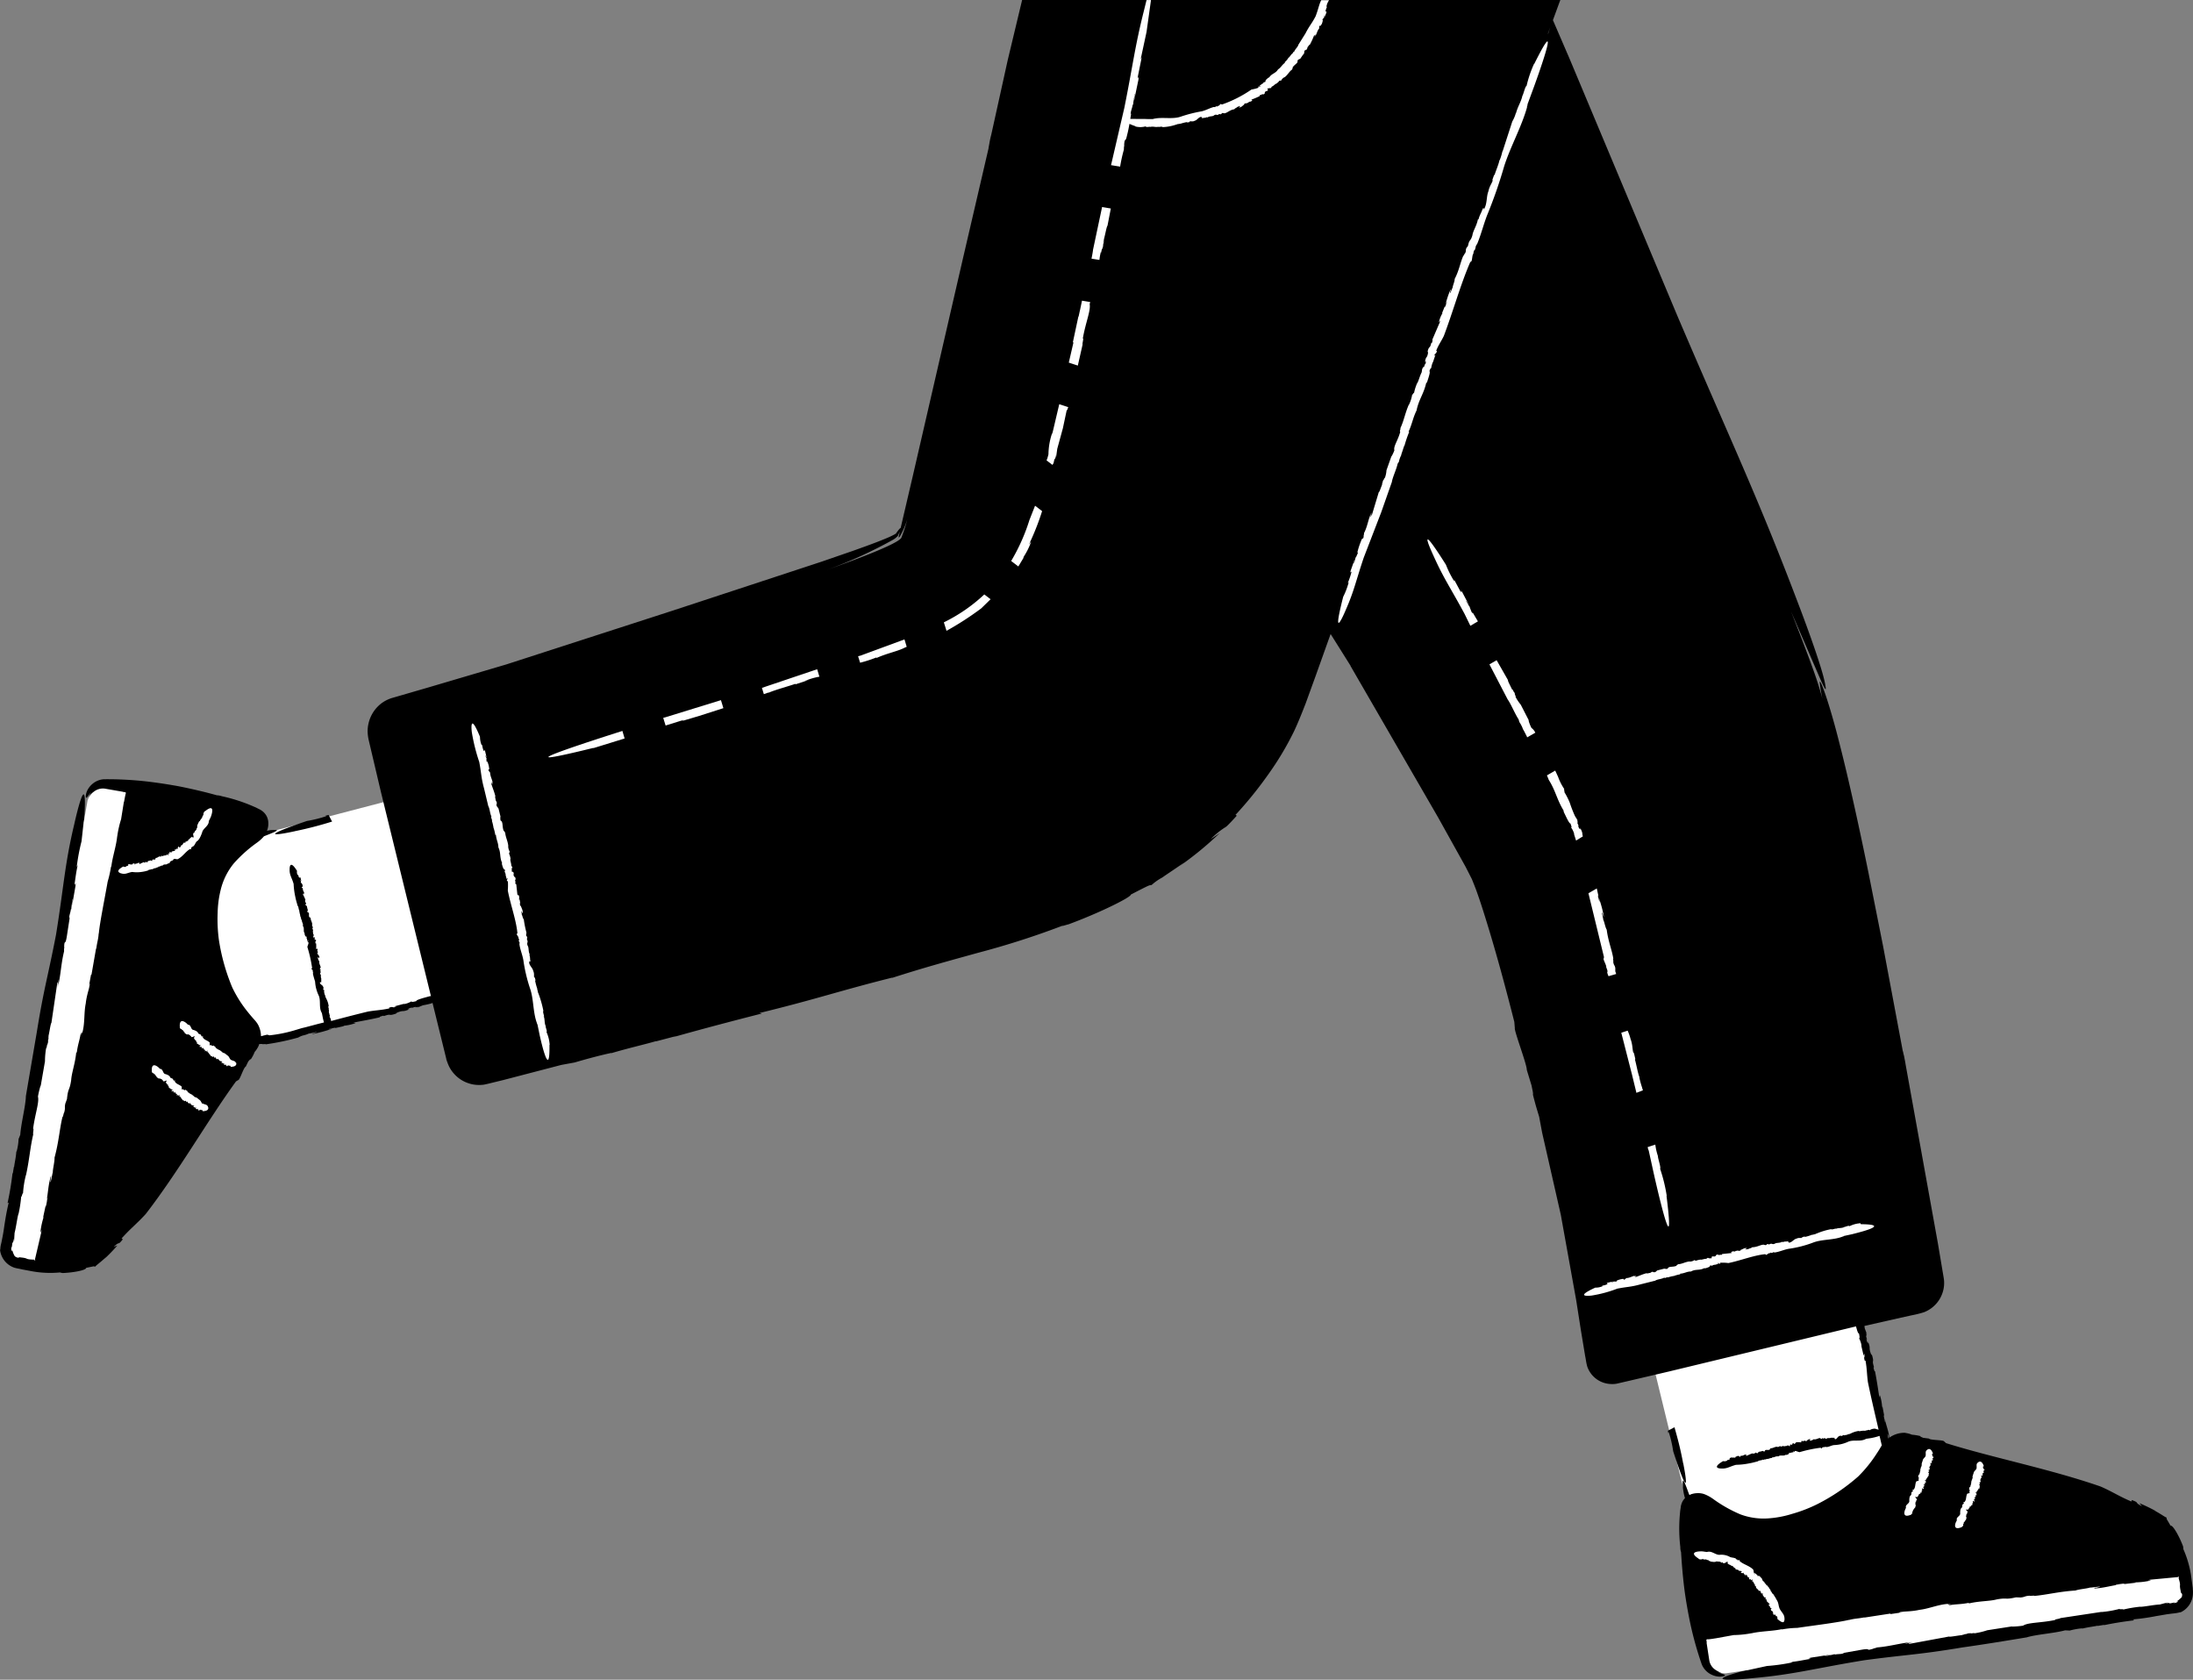 <svg xmlns="http://www.w3.org/2000/svg" width="296.429" height="227.029" viewBox="0 0 296.429 227.029">
  <rect x="0" y="0" width="296.429" height="227.029" fill="#808080" stroke="none"/>
  <g id="_89" data-name="89" transform="translate(-55.44 -207.789)">
    <path id="Path_13681" data-name="Path 13681" d="M282.77,408.1,279,392.63l27.7-6.45,4,18.7s1.12,5.74-.76,8.33c-4.8,6.62-22.7,12.68-27.16-5.1Z" fill="#fff"/>
    <path id="Path_13682" data-name="Path 13682" d="M305.25,401.84l.01-.01Z"/>
    <path id="Path_13683" data-name="Path 13683" d="M92.74,320l15.4-4.02,7.04,26.7L96.16,347.4s-6.8,2.34-9.43.5c-6.7-4.68-11.7-23.12,6.02-27.9Z" fill="#fff"/>
    <path id="Path_13684" data-name="Path 13684" d="M96.27,327.82l-.02.06C96.27,327.88,96.28,327.86,96.27,327.82Zm3.1,14.55.01.01ZM95.6,330.3c-.01-.01-.01-.01-.01-.02v.02ZM58.92,356.1a.451.451,0,0,1,.01-.13Zm1.72-7h.01V349Zm25.06,2.54v-.04C85.69,351.61,85.69,351.62,85.7,351.64Zm.03-1.5h.01Z"/>
    <path id="Path_13685" data-name="Path 13685" d="M351.85,422.54l-.06-.46-.13-.96a13.951,13.951,0,0,0-1.17-4.12c.18.38.01-.2.05-.18-.55-1.46-1.42-2.95-1.7-2.82l-.5-.85c-.07-.13-.02-.15-.05-.26-.1.03-.98-.63-1.77-1l.38.16a25.026,25.026,0,0,0-2.28-1.1l.35.42c-1.17-.6-.2-.4-1.37-.84l-.06.2c-1.66-.7-2.56-1.33-4.17-2.03-6.86-2.38-14.48-3.86-20.88-5.86l-.25-.22c-.07-.24-1.87-.15-2.07-.4l-.78-.1c-.2-.1-.64-.24-.25-.2a6.69,6.69,0,0,0-1.26-.22,4.137,4.137,0,0,0-.47-.16c-.17-.04-.34-.07-.5-.1a3.53,3.53,0,0,0-2.09.66c-.1-.94-.44-1.67-.62-2.6.04.3.12.66.02.42l-.18-.9.1.17-.25-1.33-.04.2a6.128,6.128,0,0,0-.28-1.62c-.13-.32.03.63-.14-.04-.13-.88-.33-2.2-.55-3.3-.06.12-.12-.18-.2-.48l.07-.05c-.35-1.15.07-.46-.26-1.6l-.15-.18c-.37-1.02.03-.6-.42-1.72.1.46-.1.25-.2-.32l.1.13a4.762,4.762,0,0,1-.16-.62c.08.18.12.08.01-.38l.15.3-.32-.85c-.01-.1-.03-.2-.04-.3V387l4.94-1.12,1.5-.33a13.8,13.8,0,0,0,1.6-.4,4.261,4.261,0,0,0,2.53-2.68,4.137,4.137,0,0,0,.15-1.92l-.78-4.64-4.38-24.26c-.03-.25-.13-.7-.2-1.1-.05-.2-.1-.37-.12-.5a.629.629,0,0,0-.06-.2l-2.66-14.17-1.97-9.9c-1.14-5.6-2.64-12.54-4-17.8-1.33-5.27-2.64-8.85-2.6-7.9a20.762,20.762,0,0,0,.37,2.15q-.286-1.04-.61-2.07c-.62-1.94-1.9-5.33-3.63-9.72l3.73,8.62c1.05,2.46,1.1,2.23.8.82-.64-2.9-3.46-10.24-3.46-10.24-5.56-14.7-9.1-21.98-16.43-39.14l-14.6-34.82-2.23-5.17.88-2.4c.04-.1.08-.2.12-.32H193.6l-1.94,8.1-2.23,10.1a11,11,0,0,0-.25,1.15c-.04.2-.07.4-.1.53l-.03.22-3.45,14.84-6.72,29.15-1.7,7.28c-.06-.03-.32.28-.7.83.06-.13-.05,0-.2.07q-.281.149-.57.28c-.44.2-.95.4-1.5.62-1.1.43-2.33.87-3.48,1.28l-4.26,1.47-20.14,6.62-22.45,7.26-10.57,3.12-4.82,1.4a4.557,4.557,0,0,0-.67.25,4.441,4.441,0,0,0-1.19.8,4.73,4.73,0,0,0-1.38,2.42,4.5,4.5,0,0,0-.1,1.42,6.933,6.933,0,0,0,.1.7l1.66,7.05,6.78,27.67c-.05,0-.1.01-.1,0-.92.25-1.9.5-1.88.68-.68.17-.56.08-.67.04a3.164,3.164,0,0,1-1.08.38l.24-.1-1.5.4.33.06c-.8.16-.25-.12-1,.1l.04.1c-1.12.25-1.8.24-2.9.43q-2.46.6-4.98,1.28a.99.99,0,0,0-.22-.59c.16-.08-.05-.3-.01-.4l.02.01c-.18-.2.01-.5-.15-.68.02.01.06,0,.08.05-.05-.15-.14-.36-.04-.4a3.075,3.075,0,0,0-.38-1.12h.03c-.14-.12-.05-.18-.14-.32l.02-.02c-.14-.13-.1-.44-.18-.55h.06l-.08-.3.01.12c-.2,0,.06-.25-.1-.44-.02-.2-.46-.33-.42-.56-.1-.08.16.06.06-.08.1-.02.07.06.14,0-.08-.14.04-.26-.06-.43l.07-.02c-.18-.2,0-.47-.16-.6-.1-.23.18-.2-.02-.44l.08-.12c-.01-.1-.14-.05-.12-.18.06-.01.02-.16.1-.1.04-.3-.26-.53-.17-.92-.14-.05-.1-.25-.2-.3.05-.02-.07-.37.1-.2.01.02.02.05,0,.05l.08.01c.1-.23-.15-.36-.18-.57-.01.07.01.14-.05.1l-.03-.2.07.03-.02-.3-.07.05c.01-.15.13-.22-.01-.36-.07-.06-.07.15-.13.01a4.444,4.444,0,0,0,0-.73c-.08.04-.1-.02-.12-.1l.07-.02c-.15-.23.14-.13.01-.36l.06.01-.17-.03c-.2-.2.13-.15-.12-.36.03.1-.15.08-.15-.05l.08.02c-.03-.06-.06-.08-.06-.13.05.03.1,0,.07-.1l.1.05-.17-.16c.04-.16-.1-.37-.01-.45,0,0-.02-.32-.14-.37.08.05.07-.13.16-.1a.422.422,0,0,1-.15-.4l.01.02c.01-.37-.24-.58-.2-.9-.08.03-.07-.14-.17-.08-.18-.3.1-.64-.27-.7-.05-.14.04-.2.04-.27l.03.03a2.53,2.53,0,0,1-.14-.56c-.05-.1-.2-.08-.2-.27.07.05.05-.03.03-.1.02.04.04.05.07-.05a.218.218,0,0,1-.05-.04l.01-.01c-.05-.1-.06-.1-.06-.03q-.015,0-.03.03c.05-.14-.08-.33.03-.37-.1-.34-.26-.57-.36-.84.05-.04.1.01.15.1l-.06-.2c.08-.01.07.1.1.17.08-.27-.23-.47-.18-.8l-.07-.05.01-.02c-.03.01-.1-.05-.1-.1.06-.05.16-.03.12-.17.04-.13-.1-.3-.17-.45.01.08-.04.06-.07.04-.02-.07.04-.13,0-.17l.1-.03c-.08.05-.13-.16-.18-.18.06-.05.08.1.14.1-.07-.28-.03-.14-.1-.42-.1-.14-.08.05-.18-.01a.812.812,0,0,1-.12-.4l-.07.07a.8.8,0,0,1-.1-.58c-1.06-1.73-1-.2-1-.2-.03.77.3,1.1.54,1.96a10.1,10.1,0,0,0,.24,1.8c.07.38.2.78.3,1.15.16.15.1.5.25.67l-.05.1a.231.231,0,0,1,.07.22h-.02c.08.1.07.22.1.27H96l.04.13-.03-.02a1.26,1.26,0,0,1,.15.54l.08-.03c-.02.38.2.48.14.83h-.02c.3.37-.01.7.3,1.07-.04-.05-.04.03-.06.03.07.2.12.4.3.37.03.14-.03.13-.1.16.07-.02.13.1.16.2l-.04-.05.1.32.12-.1c0,.18-.16.08-.1.24l.1-.03c.03.24-.12.42-.15.66a18.011,18.011,0,0,1,.64,2.84l-.08.06c-.12.04.24.2.13.26l.08.1c-.02.03-.03.1-.07.05.02.1.04.1.1.15l-.06.12a10.692,10.692,0,0,0,.3,1.07,5.055,5.055,0,0,0,.47,1.86c.34.68.02,1.63.4,2.32-.01.03.04.08.05.08l.13.68s.06.28.15.6l-.8.2-1.7.45-.42.1c-.13.03-.34.1-.45.13l-.8.24a18.61,18.61,0,0,1-3.2.62l-.2-.06c-.06-.08-.58.1-.94.18a3.411,3.411,0,0,0-.4-1.56,3.587,3.587,0,0,0-.42-.58l-.32-.36q-.312-.359-.61-.73a16.585,16.585,0,0,1-2.14-3.37,27.352,27.352,0,0,1-1.8-6.4,20.883,20.883,0,0,1-.17-3.68,13.96,13.96,0,0,1,.42-3.14,8.959,8.959,0,0,1,1.76-3.53,18.4,18.4,0,0,1,3.18-2.84,5.456,5.456,0,0,0,.9-.83.035.035,0,0,0,.02-.01c1.13-.44,1.92-.76,1.68-.84a4.928,4.928,0,0,0-1.3.1.313.313,0,0,1,.05-.1,2.625,2.625,0,0,0,.14-.93,2.032,2.032,0,0,0-.83-1.64,2.14,2.14,0,0,0-.41-.25l-.3-.15c-.18-.1-.36-.16-.53-.24a22.817,22.817,0,0,0-4.23-1.36,2.08,2.08,0,0,0-.65-.12c-1.67-.47-3.36-.86-5.06-1.2,0,0-1.55-.3-3.6-.57a47.339,47.339,0,0,0-6.6-.4,2.62,2.62,0,0,0-1.61.67,2.7,2.7,0,0,0-.72,1c-.23.64-.13.93.01.8.1-.07.26-.4.6-.72a2.4,2.4,0,0,0-.36.78l-.66,3.67c.72-9.27-1.28-.13-1.28-.13-1.3,5.44-1.4,8.34-2.46,14.9-1.1,5.73-1.64,7.2-2.6,13.18l-1.48,8.66c-.03,1.36-.65,3.65-.76,5.24l-.23.58a7.274,7.274,0,0,1-.27,1.7l-.03-.04c-.05.82-.27,1.7-.3,2.12l-.03-.04-.16.98-.02-.18a40.239,40.239,0,0,1-.68,4.12l.16-.08c-.32,1.34-.46,2.28-.6,3.18-.06.45-.13.9-.22,1.37l-.15.76c-.03.14-.06.28-.1.43a3.32,3.32,0,0,0-.07.65l-.04-.05a2.883,2.883,0,0,0,1.95,2.47,5.9,5.9,0,0,0,.64.14l.46.1.96.18a13.968,13.968,0,0,0,4.28.2c-.42.05.18.07.15.1,1.56-.06,3.25-.4,3.2-.7l.97-.2c.15-.02.15.03.26.04.01-.1.9-.73,1.52-1.35l-.28.3a23.113,23.113,0,0,0,1.76-1.82l-.5.2c.94-.92.44-.05,1.23-1.03l-.16-.12c1.2-1.35,2.08-2,3.26-3.3,4.44-5.75,8.27-12.5,12.2-17.92l.28-.17c.25.01.74-1.73,1.04-1.83l.34-.7c.15-.16.43-.53.27-.18a5.229,5.229,0,0,0,.6-1.12,2.166,2.166,0,0,0,.3-.4,2.551,2.551,0,0,0,.25-.46c.02-.06.02-.12.04-.17a1.9,1.9,0,0,1,.4-.03c-.03.07.77-.04.42.06a33.2,33.2,0,0,0,4.47-.93,2.662,2.662,0,0,1,.34-.17l.17-.07.22-.06a3.045,3.045,0,0,0,.7-.24c.06.04,1.72-.42.8-.07-.08.03-.23.06-.22.04l-.1.1a18.847,18.847,0,0,0,2.7-.73c-.3.05-.67.15-.43.04l.9-.2-.17.1,1.34-.3-.2-.03a5.937,5.937,0,0,0,1.63-.34c.32-.14-.64.05.04-.14.88-.17,2.2-.4,3.32-.67-.12-.06.18-.13.48-.22l.05.06c1.15-.4.47.05,1.62-.32l.18-.15c1.02-.4.6.01,1.73-.48-.46.13-.26-.1.32-.22l-.13.1a6.084,6.084,0,0,1,.62-.2c-.18.08-.07.13.4,0l-.3.16.85-.35a10.767,10.767,0,0,0,1.17-.26.281.281,0,0,0,.12-.08l1.87,7.6a5.83,5.83,0,0,0,.34.94,4.24,4.24,0,0,0,.63.97,4.447,4.447,0,0,0,2.03,1.37,4.341,4.341,0,0,0,1.31.23,5.538,5.538,0,0,0,.7-.03c.24-.04.48-.1.62-.13l2.05-.5,7.87-2.05,1.8-.33c1.56-.46,3.4-.96,5-1.3l-.1.06c2.33-.7,5-1.3,6.14-1.66l-.1.06,2.85-.75-.48.17c4.07-1.15,8.28-2.25,12-3.2l-.34-.06c7.97-1.95,10.8-3,18-4.8l-.1.06c4.46-1.44,8.04-2.4,11.64-3.4a111.36,111.36,0,0,0,11.78-3.8c-1.13.45.52-.1.43-.04,4.22-1.55,8.54-3.7,8.45-4.03,2.9-1.5,2.38-1.2,2.82-1.3a7.03,7.03,0,0,1,1.42-1c.85-.6,1.98-1.32,3.02-2.08-.3.25-.62.5-.94.72a45.205,45.205,0,0,0,5.7-4.65c-.4.27-.8.56-1.2.8a10.831,10.831,0,0,1,1.87-1.54c.2-.1.38-.23,1.64-1.62l-.18-.1a52.356,52.356,0,0,0,4.38-5.4,40.609,40.609,0,0,0,3.52-5.87c.58-1.23,1.08-2.5,1.58-3.78l1.38-3.8,2-5.6,2.7,4.3-.01.02,11.83,20.45,3.73,6.7.84,1.65c.23.57.46,1.13.67,1.72.42,1.17.8,2.36,1.17,3.55,1.48,4.75,2.74,9.47,3.9,14.02l.07.84c-.1.4,1.64,4.93,1.62,5.67l.64,2.1c.12.6.4,1.87.08.83.5,1.96.53,2,.95,3.4l.4,2.14,2.52,11.08,2.08,11.54.64,4.1.58,3.5c.1.42.1.74.28,1.4a3.5,3.5,0,0,0,2.66,2.3,4,4,0,0,0,.92.06,2.75,2.75,0,0,0,.47-.06l.34-.08,1.3-.3,5.34-1.25,25.3-6.1c.03.13.07.26.1.37.1.36.2.6.3.6.14.67.06.56.02.66a3.055,3.055,0,0,1,.34,1.08l-.08-.24.35,1.5.08-.32c.13.8-.13.24.07,1l.1-.03c.2,1.1.18,1.8.32,2.88.43,2.12.95,4.3,1.45,6.46l-.4-.1.01-.03a1.3,1.3,0,0,0-.85.22c-.07-.16-.3.04-.4,0l.01-.02c-.2.17-.5-.02-.68.14.01-.02,0-.06.05-.08-.15.05-.36.13-.4.04a3.34,3.34,0,0,0-1.13.36l.01-.03c-.12.13-.18.05-.32.13l-.02-.02c-.13.13-.44.1-.55.17l-.02-.06-.3.07.12-.01c0,.2-.25-.07-.45.1-.2.02-.34.46-.57.4-.08.1.06-.15-.08-.06-.02-.1.06-.07.01-.14-.14.07-.26-.05-.43.05l-.02-.07c-.2.18-.47-.01-.6.15-.23.1-.2-.2-.44.01l-.12-.08c-.1.01-.06.14-.2.1,0-.06-.16-.02-.1-.1-.3-.04-.53.25-.93.15-.06.14-.25.1-.3.2-.02-.05-.37.06-.18-.1.02-.01.05-.02.05,0l.01-.08c-.23-.1-.36.15-.57.17.07.01.14-.01.1.05l-.2.03.03-.07-.3.02.05.07c-.15-.01-.22-.13-.36.01-.06.07.15.08.01.13a3.518,3.518,0,0,0-.73-.01c.04.08-.03.1-.1.12l.02.05c-.23.15-.12-.14-.36-.01l.01-.06-.04.17c-.2.2-.15-.13-.36.12.1-.03.08.15-.05.14l.02-.08c-.06.03-.08.06-.13.06.03-.05,0-.1-.1-.08l.05-.1-.16.17c-.16-.05-.37.1-.45,0,0,0-.32.01-.37.13.05-.08-.13-.07-.1-.16-.07.1-.3.2-.4.14l.02-.01c-.37-.02-.58.23-.92.2.03.08-.14.07-.08.17-.3.17-.64-.1-.7.25-.15.05-.2-.04-.27-.05l.03-.02a3.117,3.117,0,0,1-.56.13c-.1.05-.08.2-.28.2.05-.07-.03-.05-.1-.03.04-.02.05-.04-.05-.07a.218.218,0,0,1-.04.05l-.01-.01c-.1.04-.1.06-.03.06,0,.01.01.02.03.04-.14-.06-.33.07-.37-.03-.34.1-.57.25-.85.35-.04-.05.02-.1.1-.15l-.2.06c-.01-.08.1-.07.17-.1-.27-.08-.48.23-.8.16l-.05.07h-.02c.01.03-.05.1-.1.1-.05-.06-.03-.16-.17-.13-.12-.04-.3.1-.45.16.08,0,.06.04.03.07-.07.02-.12-.04-.17,0l-.02-.1c.04.08-.17.13-.2.17-.05-.06.1-.08.1-.14-.28.06-.14.03-.42.1-.14.1.04.08-.01.18-.13.04-.25.13-.4.1l.06.07a.832.832,0,0,1-.58.08c-1.74,1.03-.22,1-.22,1,.77.04,1.1-.27,1.97-.5a10.019,10.019,0,0,0,1.8-.2c.38-.06.78-.18,1.15-.27.15-.16.5-.1.68-.24l.1.05a.257.257,0,0,1,.23-.07v.02c.1-.07.23-.07.27-.1v.02l.13-.03-.02.03a1.4,1.4,0,0,1,.55-.14l-.03-.08c.38.02.48-.18.83-.13v.02c.37-.3.7.03,1.08-.27-.05.04.03.04.03.06.2-.06.4-.12.37-.3.14-.03.13.03.16.1-.02-.07.1-.13.22-.15l-.05.04.32-.1-.1-.13c.18.01.08.16.23.1l-.02-.1c.24-.02.4.12.66.16a17.9,17.9,0,0,1,2.85-.6l.06.08c.04.12.2-.23.26-.12l.1-.08c.03.02.1.03.05.07.1-.01.1-.03.16-.1l.12.06c.4-.01.68-.23,1.08-.27a4.905,4.905,0,0,0,1.87-.44c.7-.33,1.63.01,2.33-.35.03.01.08-.04.08-.05l.68-.1a8.288,8.288,0,0,0,1.17-.3l.3,1.28-.18.3c-.15.27-.33.54-.5.8a18.083,18.083,0,0,1-2.5,3.1,26.287,26.287,0,0,1-5.5,3.73,19.663,19.663,0,0,1-3.44,1.33,13.852,13.852,0,0,1-3.11.6,8.949,8.949,0,0,1-3.9-.54,18.664,18.664,0,0,1-3.7-2.1,5.186,5.186,0,0,0-1.2-.64,2.476,2.476,0,0,0-.84-.12,2.8,2.8,0,0,0-.93.16c-.07.03-.14.07-.2.1-.03-.08-.07-.17-.1-.24-.4-1.12-.7-1.9-.8-1.67a7.17,7.17,0,0,0,.3,2.33,1.83,1.83,0,0,0-.48.8,1.786,1.786,0,0,0-.1.47l-.05.33c-.03.2-.04.4-.06.58a21.839,21.839,0,0,0,.06,4.44,1.8,1.8,0,0,0,.1.66c.1,1.73.25,3.46.47,5.18,0,0,.2,1.56.6,3.6a46.431,46.431,0,0,0,1.72,6.38,2.616,2.616,0,0,0,1.15,1.32,2.779,2.779,0,0,0,1.2.36c.68.02.92-.17.74-.26-.1-.08-.45-.12-.88-.35a2.534,2.534,0,0,0,.86.1l3.68-.55c-9,2.27.28,1.25.28,1.25,5.56-.5,8.35-1.33,14.9-2.4,5.78-.78,7.35-.74,13.32-1.74,2.86-.4,5.9-.9,8.68-1.36,1.3-.4,3.66-.54,5.2-.95l.62.03a9.044,9.044,0,0,1,1.7-.3l-.03.04c.8-.2,1.7-.3,2.1-.4l-.03.04.98-.16-.16.07c1.4-.3,2.84-.52,4.13-.67l-.13-.13a29.235,29.235,0,0,0,3.2-.46l1.37-.23.76-.1q.221-.018.44-.05a4.108,4.108,0,0,0,.64-.14l-.04.05a2.886,2.886,0,0,0,1.72-2.64,2.456,2.456,0,0,0-.04-.62ZM177.28,280.47c-.42.7-4.33,2.3-10.12,4.36a60.423,60.423,0,0,0,9.05-4.12,2.831,2.831,0,0,0,.6-.5c.08-.2.16-.35.22-.48a1.661,1.661,0,0,0,.06-.16c-.06.22-.1.4-.13.55-.06.3-.1.4.1.2a11.222,11.222,0,0,0,1.02-2.34,19.984,19.984,0,0,1-.8,2.47Zm87.4-68.16.3-.85-.28.92a.145.145,0,0,0-.02-.07Zm46,189.9c-.08-.44-.2-.97.02-.34.03.08.06.23.03.22l.04.04a1.148,1.148,0,0,1-.1.08Z"/>
    <path id="Path_13686" data-name="Path 13686" d="M282.95,405.56c-.36-1.93-.73-3.32-1.17-4.87l-.9.48.08.37.03-.25a16.776,16.776,0,0,1,.62,2.66c2.77,8.53,1.35,1.6,1.35,1.6Zm25.55-14.6h0l.08.1ZM95.3,320.13a51.3,51.3,0,0,0,5.03-1.3l-.48-.9-.5.13.25.02a17.023,17.023,0,0,1-2.68.67c-8.6,2.94-1.6,1.38-1.6,1.38Zm183.4,73.1-.06-.4A1.5,1.5,0,0,0,278.7,393.23Zm10.28-2.18a.235.235,0,0,1-.08.02Zm14.26-4.6.28-.08Zm-26.18-33.07.02.06A.252.252,0,0,1,277.06,353.38Zm-2.04,27.18.1.01C275.11,380.55,275.08,380.55,275.02,380.56Zm25.4-5.9a.035.035,0,0,0,.02-.01C300.43,374.65,300.42,374.65,300.42,374.66Zm-21.25,6.14h0c-.01.01-.02.01-.03.02ZM107.8,315.6l.4-.07A1.423,1.423,0,0,0,107.8,315.6Zm2.27,10.64-.03-.08ZM274.7,237.52l-.43-1.15A9.444,9.444,0,0,0,274.7,237.52ZM115.85,351.22a.641.641,0,0,0-.02-.07l-.1-.32.1.4ZM121.52,312l-.01.12C121.53,312.12,121.54,312.08,121.52,312Zm6.52,29.47c0,.01.01.02.01.03Zm-6.67-24.7c-.01-.02-.01-.03-.02-.03Zm86.13-89.64-.1.37A1.247,1.247,0,0,0,207.5,227.13Zm-48.13,74.28-.08.03Zm43.8-59.95.01-.02v-.1Zm11.8-16.97c-.01,0-.01.01-.02.01C214.97,224.5,214.97,224.49,214.97,224.49Zm40.8,68.5.08.24C255.86,293.23,255.85,293.16,255.77,292.99Zm3.42,9.33v-.01l-.04-.05.05.06Z"/>
    <g id="Group_1013" data-name="Group 1013">
      <path id="Path_13687" data-name="Path 13687" d="M287.4,377.37h0l.03-.06Z" fill="#fff"/>
      <path id="Path_13688" data-name="Path 13688" d="M306.92,373.15l.02-.03a3.768,3.768,0,0,0-1.5.4c-.1-.15-.54.1-.7.1h.01c-.36.22-.84.08-1.2.28.01-.02.01-.06.1-.1-.27.1-.64.2-.7.12a9.578,9.578,0,0,0-1.98.6l.02-.03c-.22.16-.3.1-.57.2-.02-.01-.04-.01-.04-.02a5.923,5.923,0,0,1-.97.3l-.03-.06-.52.14.2-.03c-.03.2-.42-.02-.78.18-.36.06-.64.54-1.02.54-.16.12.12-.17-.12-.05-.03-.1.1-.1.02-.15-.25.1-.45,0-.75.14l-.03-.07c-.4.23-.8.1-1.05.28-.42.16-.34-.15-.75.1l-.2-.06c-.2.03-.1.15-.33.15,0-.06-.28.01-.17-.07-.5.01-.94.36-1.6.35-.1.15-.44.15-.53.27-.03-.05-.64.14-.3-.06.03-.02.08-.03.08-.01l.03-.08c-.4-.05-.64.23-1,.3.1,0,.25-.04.17.03l-.33.07.05-.08-.5.08.1.06c-.25.02-.36-.1-.6.08-.1.1.25.05,0,.13l-1.25.13c.06.07-.05.1-.16.14l-.03-.07c-.4.2-.2-.12-.6.06l-.05.12c-.36.23-.25-.1-.64.2.17-.05.12.14-.1.16l.04-.08a.633.633,0,0,1-.23.08c.06-.05.01-.1-.16-.06l.1-.1-.3.2c-.27-.02-.65.17-.77.1,0,0-.55.08-.65.2.1-.1-.2-.05-.14-.15a1.144,1.144,0,0,1-.7.22l.03-.02c-.63.06-1.02.36-1.6.38.04.08-.26.1-.16.2-.54.24-1.1.02-1.22.4-.25.08-.32-.01-.46.01l.06-.03-.98.25c-.17.07-.16.24-.5.27.1-.1-.04-.04-.16-.02.07-.03.1-.06-.07-.06a.554.554,0,0,1-.08.06l-.01-.01c-.2.07-.16.08-.06.07,0,.01.01.02.04.03-.23-.03-.58.14-.63.04-.6.16-1,.37-1.5.53-.07-.04.04-.12.18-.17l-.35.1c-.02-.08.2-.1.3-.13-.45-.03-.85.33-1.37.33l-.1.1h-.03c.01.03-.1.1-.16.13-.1-.05-.03-.16-.28-.1a2.4,2.4,0,0,0-.8.26c.14-.02.1.03.05.07-.12.03-.2-.02-.3.03l-.03-.1c.07.08-.3.17-.34.22-.1-.05.18-.1.2-.16l-.74.18c-.25.13.07.08-.04.2a2.316,2.316,0,0,1-.72.2l.1.06a2.267,2.267,0,0,1-1,.2c-3.1,1.42-.48,1.07-.48,1.07a17.028,17.028,0,0,0,3.45-.93c1.35-.27,1.75-.2,3.13-.58l2-.5c.28-.2.85-.2,1.2-.4l.16.04a.7.7,0,0,1,.4-.1v.02c.18-.1.4-.1.48-.16v.02l.23-.06-.03.04a4.348,4.348,0,0,1,.95-.26l-.04-.08c.66-.05.85-.28,1.45-.3v.02c.67-.4,1.18-.1,1.88-.5-.1.05.05.03.05.06.34-.1.7-.2.67-.37.25-.06.22,0,.26.06-.02-.07.2-.15.4-.2l-.08.05.56-.15-.14-.1c.3-.03.1.15.4.05l-.03-.1a6,6,0,0,1,1.12.04c1.67-.34,3.38-1.04,4.97-1.2l.1.07c.06.12.38-.28.47-.18l.17-.1c.06.01.17.01.08.06a.519.519,0,0,0,.28-.12l.2.04c.67-.1,1.2-.37,1.9-.5a15.017,15.017,0,0,0,3.26-.83c1.22-.48,2.8-.32,4.04-.83.05.01.15-.06.14-.07l1.2-.26c-.03-.02,5.7-1.3,1.1-1.33ZM254.4,290.58c-.15-.28-.17-.47-.3-.67l.07-.07c-.02.15-.46-.68-.55-.77-.02-.2.28.4.36.45l-.87-1.66c-.37-.56-.02.15-.24-.1l-.87-1.62.02.23a13.431,13.431,0,0,1-1.13-2.25c-4.42-7-1.63-1.1-1.63-1.1,1.33,2.97,2.32,4.34,4.15,7.75l.78,1.6,1.02-.6-.77-1.3c.14.3.05.23-.04.1Z" fill="#fff"/>
      <path id="Path_13689" data-name="Path 13689" d="M272.2,337.33c-.1.1.43,1,.35,1.17l.16.43c.01.13.04.4-.04.18a2.03,2.03,0,0,0,.2.62l1.03-.3-.12-.36v-.45c-.1-.47-.2-.3-.28-.84.07.02-.1-.67.02-.38-.18-1.2-.7-2.37-.9-3.96-.2-.3-.32-1.1-.47-1.34.04-.05-.37-1.57-.04-.72.03.07.06.2.03.2l.1.1a17.409,17.409,0,0,0-.66-2.48c.04.27.13.6.03.4l-.2-.82.1.15-.23-1.06-1.13.65,2.1,8.62-.03.2Zm4.42,18.17.9-.35-.12-.33.04.07a12.048,12.048,0,0,1-.4-1.42c0-.04,0-.1.01-.08-.25-.62-.45-1.9-.62-2.4l.06-.05-.3-1.3.1.5c-.22-.13-.1-1-.44-1.9a6.812,6.812,0,0,0-.4-1.15l-.86.28,1.45,5.67.6,2.47Zm-14.18-49.34a5.573,5.573,0,0,1-.4-1.04l.1.13L261,303.03a5.884,5.884,0,0,1-.74-1.13c.18.2.01-.1-.12-.36.1.17.14.2,0-.16a.7.7,0,0,1-.14-.18c0-.01,0-.02.01-.02-.25-.44-.23-.36-.13-.14-.01-.01-.02.02,0,.1-.17-.5-.67-1.3-.6-1.42l-1.54-2.7-.97.56.1.2,2.36,4.54c.46.64.97,1.92,1.48,2.7l.1.35a4.54,4.54,0,0,1,.47.9l-.03-.01c.26.4.47.9.6,1.1l-.03-.01.05.1,1.1-.63a1.612,1.612,0,0,0-.5-.63ZM278.3,363.3l.64,2.92s3.13,14.14,1.76,3.17l.04.07a21.807,21.807,0,0,0-.9-3.7c.13-.2-.28-1.3-.3-1.7l.02.03a7.911,7.911,0,0,1-.37-1.6l-1.04.34.03.1a1.138,1.138,0,0,0,.12.36Zm-9.55-43.93.12.1a3.354,3.354,0,0,1-.25-.55c.1.15.13.05-.04-.36l.2.25-.45-.72a17.3,17.3,0,0,1-.7-1.8,9.793,9.793,0,0,0-.77-1.5c.18.22-.12-.48.05-.32a7.284,7.284,0,0,1-.84-1.62l.04.07-.45-.98-1.12.65.23.54-.03-.01c1,1.55,1.1,2.68,2.1,4.3-.12-.2,0,.1-.03.1.38.78.76,1.62.9,1.56.23.58.14.5.1.6.06-.03.32.45.45.92l-.1-.2.32,1,.92-.57c-.15-.44.06-.37-.4-1.2.16.42-.1.26-.26-.26ZM129.3,347.3c.15-.12-.12-.62-.1-.8h.02c-.23-.43-.1-.97-.3-1.38a.131.131,0,0,1,.1.1c-.1-.32-.23-.75-.13-.8a14.6,14.6,0,0,0-.65-2.3l.03.03c-.17-.26-.1-.36-.22-.66.01-.02.01-.04.02-.04a8.593,8.593,0,0,1-.3-1.12l.06-.03-.15-.6.04.23c-.2-.04.01-.48-.2-.9-.07-.42-.56-.75-.56-1.2-.13-.2.18.15.04-.14.1-.03.1.13.15.03-.1-.3-.01-.5-.16-.87l.07-.03c-.24-.45-.1-.93-.3-1.22-.17-.48.14-.38-.1-.87l.05-.22c-.03-.23-.16-.13-.16-.4.07,0-.02-.32.07-.2a13.927,13.927,0,0,1-.38-1.87c-.16-.13-.17-.52-.28-.62.05-.03-.15-.74.05-.35.02.03.03.1.01.1l.08.03c.04-.45-.24-.74-.3-1.16,0,.13.05.3-.03.2l-.08-.4.08.07-.1-.58-.06.1c-.02-.3.08-.42-.1-.7-.1-.13-.04.3-.13,0l-.16-1.45c-.07.06-.1-.07-.15-.2l.07-.03c-.2-.48.12-.22-.07-.7l.06.03-.18-.1c-.24-.42.1-.28-.2-.74.06.2-.14.13-.16-.12l.08.05c-.04-.13-.08-.17-.1-.27.06.07.1.02.06-.18l.12.1-.2-.35c.01-.3-.2-.75-.1-.9a2.313,2.313,0,0,0-.23-.76c.1.1.04-.24.15-.16a1.608,1.608,0,0,1-.24-.82l.02.03c-.07-.73-.38-1.2-.42-1.85-.08.05-.1-.3-.2-.2-.25-.64-.05-1.25-.43-1.42a1.656,1.656,0,0,1-.02-.53l.03.07-.28-1.14c-.08-.2-.24-.2-.3-.58.1.1.04-.04.01-.18.03.1.06.1.06-.08a.242.242,0,0,1-.06-.1h.01c-.07-.23-.08-.18-.07-.07-.01,0-.02.01-.03.05.03-.26-.15-.67-.05-.73-.18-.7-.4-1.17-.57-1.75.04-.08.12.05.18.2l-.1-.4c.08-.01.1.23.14.35.02-.52-.35-1-.36-1.6l-.1-.1v-.04c-.03.01-.1-.1-.14-.2.05-.1.16-.03.1-.3a2.747,2.747,0,0,0-.28-.92c.02.16-.03.12-.06.06-.03-.14.02-.24-.04-.34l.1-.03c-.07.08-.18-.35-.23-.4.05-.1.1.2.17.23l-.2-.86c-.14-.3-.07.07-.2-.05a2.8,2.8,0,0,1-.2-.84l-.06.12a3.113,3.113,0,0,1-.23-1.16c-1.5-3.64-1.1-.6-1.1-.6a24.832,24.832,0,0,0,1,4c.3,1.57.23,2.02.66,3.62l.56,2.34c.2.33.22,1,.42,1.4l-.03.18a.929.929,0,0,1,.12.46h-.02c.1.2.12.46.17.56h-.02l.07.26-.04-.04a5.391,5.391,0,0,1,.28,1.1l.08-.05c.07.76.3,1,.34,1.68h-.02c.4.8.14,1.36.54,2.18-.05-.1-.03.06-.06.05.1.4.22.82.4.8.06.3,0,.25-.06.3.07-.02.16.23.2.45l-.05-.1.17.65.1-.16c.04.35-.15.12-.04.45l.1-.03a9.114,9.114,0,0,1-.01,1.28c.37,1.93,1.12,3.93,1.3,5.76l-.07.1c-.12.06.3.45.2.55l.1.2c-.01.06-.01.2-.06.1a.685.685,0,0,0,.13.32l-.03.22c.1.77.4,1.38.54,2.2a21.545,21.545,0,0,0,.9,3.8c.5,1.42.38,3.23.93,4.68a.3.3,0,0,0,.07.17l.28,1.37s1.42,6.65,1.34,1.38l.03.03a4.911,4.911,0,0,0-.43-1.75Zm110.5-67.17c-.02,0-.05.04-.1.2Zm3.84-7.23h0c0,.02-.01.04-.01.06l.01-.07Z" fill="#fff"/>
      <path id="Path_13690" data-name="Path 13690" d="M261.84,222.2c.05-.08.1-.3.07-.3l.87-2.36s4.2-11.45.04-3.1v-.07a15.651,15.651,0,0,0-1.03,3.02c-.2.08-.4,1.06-.56,1.34v-.03c-.16.83-.7,1.6-.86,2.4a.334.334,0,0,1,.02-.24,4.681,4.681,0,0,1-.53,1.34l-1.32,4.07-.01-.07a7.285,7.285,0,0,1-.36,1.2c-.02.03-.04.06-.05.05-.1.56-.54,1.54-.65,1.98h-.07l-.37,1.05.16-.4c.12.2-.4.75-.56,1.56-.28.7-.16,1.57-.52,2.28-.05.38-.02-.36-.15.2-.1-.02.03-.27-.1-.16-.14.53-.4.82-.57,1.48h-.08c-.17.88-.66,1.54-.74,2.14-.25.88-.42.5-.6,1.44l-.22.3c-.15.38.02.32-.18.72-.05-.05-.24.52-.2.25-.44.93-.57,2-1.2,3.2.02.32-.28.93-.27,1.17-.06.02-.47,1.27-.32.52.01-.06.05-.17.07-.16l-.04-.1a12.521,12.521,0,0,0-.68,2.04c.1-.2.2-.5.17-.28l-.25.66-.01-.16-.4.98.12-.1a4.076,4.076,0,0,0-.5,1.18c-.03.27.26-.42.1.1l-1.03,2.4c.1-.05.03.17-.04.4h-.08c-.22.9-.27.27-.5,1.16v-.1l.06.28c-.14.83-.3.37-.42,1.3.1-.35.2-.1.03.3l-.03-.13a3.26,3.26,0,0,1-.14.48c.01-.15-.07-.1-.2.24v-.26l-.1.7c-.26.48-.45,1.3-.62,1.48a6.409,6.409,0,0,0-.42,1.35c.01-.24-.23.35-.24.15a4.873,4.873,0,0,1-.47,1.46l.01-.07c-.52,1.2-.65,2.14-1.15,3.2.1-.02-.16.54,0,.44-.3,1.18-.96,2-.8,2.53a5.437,5.437,0,0,1-.4.85l.03-.13-.7,1.98a3.638,3.638,0,0,1-.24,1.1c.02-.23-.07.04-.16.28.05-.16.04-.2-.1.1a.739.739,0,0,1-.03.19c-.01,0-.01.01-.02,0-.12.4-.08.35-.01.16.01.01.02,0,.06-.05-.23.4-.42,1.17-.54,1.18l-.95,3.15c-.1.1-.05-.16.03-.46l-.24.72c-.07-.03.1-.43.17-.65-.43.8-.5,1.8-1,2.76l-.02.23-.03.06c.03.01-.01.25-.05.4-.12.12-.15-.06-.32.43a10.4,10.4,0,0,0-.52,1.65c.1-.27.12-.17.1-.04a5,5,0,0,0-.25.57l-.1-.01c.12-.07-.14.68-.14.78-.12.12.08-.4.05-.48l-.53,1.5c-.12.55.12-.07.1.22a10.226,10.226,0,0,1-.5,1.47l.14-.14a9.973,9.973,0,0,1-.75,1.98c-1.72,6.77.38,1.7.38,1.7,1.1-2.5,1.36-3.92,2.4-7l2.37-6.15,1.43-4.07c.1-.66.62-1.7.78-2.47l.17-.26a3.144,3.144,0,0,1,.27-.8l.01.02c.08-.4.27-.8.3-1v.02l.16-.46v.1a16.32,16.32,0,0,1,.66-1.94l-.1.02c.55-1.24.55-1.77,1.08-2.88v.02c.3-1.53.98-2.24,1.32-3.8-.04.2.07-.06.1-.04.23-.7.48-1.44.32-1.5.18-.5.2-.4.28-.43-.07-.02.06-.47.2-.86l-.04.2.38-1.13-.2.17c.25-.58.22-.1.4-.68l-.1-.03c.32-.82.66-1.24,1.03-2,1.25-3.3,2.26-6.97,3.57-9.98l.13-.1c.14-.02.13-.92.28-1l.07-.38c.06-.1.16-.3.12-.1a3.4,3.4,0,0,0,.16-.6l.2-.33c.53-1.3.8-2.45,1.32-3.82a63.86,63.86,0,0,0,2.3-6.6c.82-2.6,2.36-5.35,3.1-8ZM201.7,248.4l-.3,1.43v-.03l-.18.85v-.15l-.77,3.6.1-.07-.64,2.77,1.22.4.65-2.87c-.1.07.2-1,.02-.76.37-2.15,1.1-3.82.93-4.66l.07-.3-1.1-.18Zm-4,18c.06-.35-.08.14-.1.1a9.3,9.3,0,0,0-.44,2.7c-.17.66-.22.76-.27.8l.82.63.07-.25.02.22.2-.88c-.03.27.07.16.2-.48l-.02.45.17-1.24.76-2.78.53-2.5c-.02.3.12-.17.2-.35l-1.22-.4-.93,3.95Zm-14.68,25.5.36,1.15a40.875,40.875,0,0,0,4.7-3.04l1.26-1.23-.85-.65a22.336,22.336,0,0,1-5.46,3.77Zm20.18-50.45c-.04.37-.12.8-.22,1.3l1.07.17a6.9,6.9,0,0,1,.2-1.1c-.02.4.07-.1.17-.54-.05.3-.05.38.12-.2,0-.1.02-.22.03-.34.01,0,.01-.03.02-.01.14-.76.1-.63.01-.28-.01-.02-.02.01-.06.1.25-.76.47-2.17.6-2.25l.45-2.33-1.18-.2-1.2,5.66Zm-6.9,35.42-.95-.73-.76,1.93a25.846,25.846,0,0,1-2.47,5.54l.97.74.8-1.33-.2.2a9.239,9.239,0,0,0,1.08-2.08c.15-.46-.47.77-.07-.14a34.591,34.591,0,0,0,1.6-4.12Zm-24.44,19.5-.43.12.27.87a17.09,17.09,0,0,0,2.17-.7l.07.05c1.46-.65,2.88-.9,3.82-1.4l.24-.1-.3-1-5.83,2.15Zm-5.96,1.87-7.47,2.52.26.85.56-.2c.06,0,.13-.02.12-.01.93-.4,2.8-.9,3.56-1.18l.07.05,1.9-.62-.72.2a8.863,8.863,0,0,1,2.02-.6l-.3-1Zm-30.2,10.62-.1.06,4.27-1.32-.3-1.02c-3.77,1.2-18.02,5.76-3.86,2.28Zm9.57-4.1a.937.937,0,0,0-.18.06l.32,1.03,2.47-.77a1.161,1.161,0,0,1-.38.2l2.48-.74,3.24-1.04-.33-1.08-7.62,2.35Zm81.1-84.4h-.01v.07Z" fill="#fff"/>
      <path id="Path_13691" data-name="Path 13691" d="M233.3,209.93c-.55,1.08-.84,1.28-1.4,2.38l-.96,1.53c-.06.3-.45.6-.57.94l-.13.06a.5.5,0,0,1-.22.28l-.01-.02c-.07.16-.22.28-.25.37l-.01-.02-.13.16v-.05a2.253,2.253,0,0,1-.55.66l.08.04c-.47.33-.5.6-.94.9v-.02c-.33.6-.88.55-1.24,1.16.05-.08-.05-.01-.06-.03-.23.2-.5.4-.4.55-.18.13-.18.07-.24.03.05.06-.1.2-.24.3l.05-.07-.4.32.16.06c-.24.12-.15-.1-.34.08l.07.1a5.313,5.313,0,0,1-.97.25,16.758,16.758,0,0,1-4,2.03l-.1-.06c-.07-.1-.3.3-.38.22l-.13.1c-.05-.01-.15,0-.08-.05a.565.565,0,0,0-.23.14l-.18-.02c-.57.16-1,.42-1.6.58a18.6,18.6,0,0,0-2.87.73c-1.1.38-2.47.02-3.6.28a.2.2,0,0,0-.13.04c-.35,0-.7.01-1.06-.01l-2.02-.01.16-.95c-.12.5-.12.34-.1.1.1-.46.22-.7.27-1.08l.1-.02c-.13.16.16-1.23.16-1.4.12-.25-.1.73-.07.85l.58-2.78c.14-1-.13.16-.1-.33l.55-2.73-.15.3.8-3.72.6-4.3h-.6l-.06.24-.32,1.3c-1.2,4.77-1.47,7.3-2.62,13.02l-1.8,7.75,1.23.2a20.391,20.391,0,0,1,.5-2.28l.02-.4.03-.1a2.665,2.665,0,0,1,.06-.7c.12-.25.15.05.35-.87.1-.36.2-.88.3-1.43a7.9,7.9,0,0,0,.82.32l-.03.03a2.722,2.722,0,0,0,1.4-.01c.07.18.5.01.64.07l-.01.01c.37-.13.77.1,1.12-.05a.118.118,0,0,1-.1.07c.26-.04.6-.1.64,0a6.413,6.413,0,0,0,1.86-.35l-.02.03c.2-.14.3-.06.53-.15a.123.123,0,0,1,.03.02,5.415,5.415,0,0,1,.9-.23l.03.06.48-.1-.18.02c.02-.2.4.04.7-.16.33-.06.56-.53.9-.52.13-.13-.1.17.12.04.03.1-.1.1-.01.15.22-.1.4-.02.67-.17l.03.07c.33-.25.73-.1.94-.32.36-.2.33.12.67-.16l.2.04c.17-.05.08-.16.28-.18.01.06.25-.04.17.06.46-.06.8-.5,1.4-.56.07-.16.37-.22.42-.34.04.04.54-.26.3,0-.02.02-.07.04-.07.02v.08c.36-.03.52-.35.82-.48-.1.02-.2.1-.16,0l.28-.13-.03.08.43-.18-.1-.04c.22-.07.36.01.52-.22.07-.1-.24.02-.04-.12a11.109,11.109,0,0,0,1.07-.46c-.08-.05.01-.1.1-.18l.05.06c.3-.3.23.07.52-.24v-.13c.22-.34.25.01.47-.4-.12.1-.16-.1.02-.18v.1c.08-.08.1-.12.16-.15-.03.07.03.1.16,0l-.03.14.17-.3c.25-.07.48-.4.6-.38,0,0,.42-.3.44-.46-.03.12.2-.04.2.07a1.013,1.013,0,0,1,.48-.5l-.02.03c.48-.34.62-.78,1.07-1.08-.08-.04.15-.2.02-.23.28-.47.8-.6.68-.96.14-.2.25-.17.35-.25l-.02.06c.27-.37.33-.5.55-.75.08-.16-.04-.27.17-.5-.01.12.06.01.12-.08-.04.06-.03.1.1,0a.44.44,0,0,1,.02-.1.031.031,0,0,1,.02.01c.1-.17.05-.15,0-.1-.01-.01-.02-.01-.05,0,.17-.12.3-.46.4-.42a9.182,9.182,0,0,0,.6-1.32c.07-.02.06.1.01.23l.15-.3c.07.04-.06.2-.1.3.3-.3.3-.77.62-1.13l-.01-.12.02-.02c-.03-.01-.02-.13,0-.2.1-.03.14.08.24-.13.15-.13.2-.48.26-.72-.06.1-.08.06-.08,0,.04-.1.14-.14.15-.23l.1.03c-.1.01.04-.3.02-.37.1-.03-.02.2.02.23a6.286,6.286,0,0,0,.26-.65c.02-.26-.1.01-.13-.13a2.119,2.119,0,0,1,.22-.64l-.1.05a1.959,1.959,0,0,1,.33-.86v-.06h-1.03c-.3.6-.38,1.18-.73,2.1Z" fill="#fff"/>
    </g>
    <path id="Path_13692" data-name="Path 13692" d="M80.26,336.52l-.02-.07C80.25,336.5,80.26,336.51,80.26,336.52Zm-16.42,3.25-.13.42C63.73,340.19,63.77,340.09,63.84,339.77ZM84.1,326.72l.03-.1Zm-19.86,8.9-.1.35C64.16,335.96,64.19,335.87,64.24,335.62Zm4.23.5.01-.08A.375.375,0,0,0,68.47,336.12Zm5.23-11.63.04.03C73.74,324.5,73.73,324.49,73.7,324.49Zm8.3-4.74v-.01Zm-6.55,5.66h0l-.01.01ZM80.98,347.61Zm.92,10v-.04C81.9,357.58,81.89,357.59,81.9,357.61ZM77.2,353.59Zm4.74,2.5h.01Z"/>
    <g id="Group_1014" data-name="Group 1014">
      <path id="Path_13693" data-name="Path 13693" d="M72.2,316.2l.12-.64.07-.34.03-.13c.1-.25-.03-.22-.43-.28h.1l-2.47-.43a1.967,1.967,0,0,0-1.48.4,2.425,2.425,0,0,0-.6.6,2.6,2.6,0,0,0-.26.6l-.54,3-.28,2.52a26.773,26.773,0,0,0-.65,3.48l.14-.28c-.22.93-.3,1.74-.43,2.56,0,.46.22-.63.12.3l-.45,2.6c-.03-.12.14-1.03.03-.8.01.17-.22,1.47-.1,1.3l-.1.02c-.03.34-.14.58-.22,1-.01.2,0,.38.1-.1l-.44,2.85c-.15.87-.2.6-.3.82a2.293,2.293,0,0,0-.03.66l-.03.1v.37c-.43,1.73-.45,3.36-.85,4.83a6.4,6.4,0,0,0,.14-1.12l-.2,1.26c.07-.52.1-.94,0-.75l-.8,5.44c-.12.07-.27,1.4-.48,2.1.04-.1.05-.12.06-.1.07-.33.1-.45,0,.26,0-.01-.01.01-.02.01a1.764,1.764,0,0,0-.01.32c-.14.55-.15.46-.1.2-.08.42-.15.9-.14.5a10.2,10.2,0,0,0-.18,1.9l-.6,3.46.02-.22a12.255,12.255,0,0,0-.37,1.53c.2.78-.4,2.37-.66,4.38.15-.23-.07.78.03.7-.45,1.9-.52,3.47-1,5.6l.01-.1a13.1,13.1,0,0,0-.4,2.54c-.03-.3-.24.73-.24.34a18.727,18.727,0,0,1-.35,2.34c-.16.34-.32,1.76-.55,2.63l-.07,1.17-.02-.42c-.1.6-.18.7-.18.46a6.669,6.669,0,0,0-.1.8.878.878,0,0,1-.04-.2c-.14.67.13.8.08.4a2.821,2.821,0,0,0,.25.74c.05.1.1.3.55.4a1.421,1.421,0,0,0,.29-.1l-.1.04c.03,0,.07.01.1.01l.07.01c1.2.12.43.26,1.82.3l.01.08c.07,0,.13,0,.14-.02a.116.116,0,0,0-.05-.07l.85-3.64c.15-.9-.13.33-.1-.12a10.274,10.274,0,0,1,.46-2.08l-.12.22.37-1.72.01.25.23-1.16c.01-.34-.07.15-.17.52.26-1.24.25-2.3.62-3.55l.04.16c-.02-.02-.06.17-.07.28-.12,1.27.25-.9.3-.96-.02-.38.26-1.47.23-1.98.6-2.18.68-3.95,1.1-5.6-.02.45.15-.54.2-.48.2-.73.02-.57.16-1.23l.22-.6c.16-1.6.34-1.04.57-2.56.06-1,.54-2.24.68-3.72l.08-.03c.15-1.13.4-1.68.53-2.6.12-.22,0,.23.1.22.1-.93.1.27.14-.36.34-1.28.18-2.63.44-3.87.14-1.35.65-2.44.52-2.72l-.15.68.34-1.84.07-.04.6-3.44c0,.01.02-.05.05-.1.13-.96.27-1.2.32-2.05l.01.1c.13-1.5.8-4.74,1.2-7.05a14.9,14.9,0,0,0,.5-2.36.8.8,0,0,0-.01.4c.14-1.35.66-2.77.8-4.17v.05a14.372,14.372,0,0,1,.53-2.37l.38-2.37Zm3.97,9v.02c.07-.07.16-.06.2-.1v.02l.1-.03-.01.03a.74.74,0,0,1,.39-.14l-.03-.08c.3.02.33-.17.6-.14h0c.22-.3.52,0,.75-.33-.03.04.03.04.04.06.13-.08.27-.14.2-.3.1-.04.1.01.14.07-.03-.07.04-.14.12-.17l-.02.04.2-.12-.1-.1c.13-.02.1.14.2.06l-.05-.1c.17-.06.34.04.54.03.7-.33,1.1-1.06,1.7-1.38l.08.04c.1.08-.01-.27.1-.2l.01-.1c.03,0,.08-.02.08.03.05-.05.04-.06.05-.13h.1c.23-.18.27-.45.47-.67.35-.18.6-.83.73-1.2.1-.54.85-.85.9-1.45.02-.01.01-.07-.01-.07l.22-.45c.04,0,.9-2.22-.72-.9l-.02-.02a.591.591,0,0,0-.18.57c-.17-.04-.1.18-.18.22h-.01c.06.2-.24.24-.2.43-.01-.01-.05-.04-.04-.07-.03.1-.06.26-.16.22-.1.24-.3.54-.26.76v-.02c.04.14-.05.1-.06.23H82c.04.15-.14.27-.15.36l-.06-.03-.1.18.05-.06c.14.12-.18.07-.17.26-.1.1.14.45-.02.52.03.1-.07-.13-.08-.01-.08-.05-.02-.08-.1-.1-.03.1-.18.08-.2.22l-.06-.04c0,.2-.27.17-.24.34-.06.17-.24-.06-.24.17l-.12-.02c-.06.04.05.12-.04.15-.04-.05-.1.04-.12-.04-.2.06-.16.37-.46.4.04.13-.1.15-.07.25-.04-.04-.2.15-.16-.03,0-.02.02-.03.03-.01l-.03-.07c-.18-.01-.14.2-.26.27.05,0,.1-.04.1.02l-.1.06-.02-.07-.17.08.06.05c-.1.02-.2-.07-.22.08-.01.07.13.05.06.1a1.65,1.65,0,0,0-.47.1c.05.07.02.1-.01.12l-.04-.06c-.1.17-.12-.12-.24.02l-.01-.05.03.16c-.08.2-.14-.1-.2.15.06-.04.1.14.01.14l-.01-.07c-.04.03-.04.07-.07.07.01-.05-.03-.1-.08-.06v-.1l-.07.17c-.12-.04-.23.1-.3.03,0,0-.2.03-.22.15.02-.08-.1-.07-.1-.15-.03.1-.16.2-.25.14l.01-.01c-.25-.01-.36.23-.6.2.03.08-.1.07-.03.17-.2.17-.45-.12-.45.23-.1.04-.14-.05-.2-.06l.02-.02a1.341,1.341,0,0,1-.38.1c-.06.05-.04.2-.18.2.03-.07-.02-.05-.07-.04.03-.02.03-.04-.04-.07a.218.218,0,0,1-.03.05c-.07.02-.06.03-.02.04,0,.01.01.02.02.04-.1-.06-.23.04-.26-.06a4.52,4.52,0,0,0-.58.27c-.03-.05.01-.1.06-.14l-.14.04c-.01-.08.08-.06.12-.08-.2-.1-.33.18-.55.08l-.03.07-.01-.01a.208.208,0,0,1-.06.1c-.04-.07-.02-.16-.1-.15-.08-.06-.22.06-.32.1.06.01.04.05.02.07-.05.01-.08-.06-.12-.03l-.01-.1c.03.1-.12.1-.14.15-.03-.07.07-.07.08-.12l-.3.04c-.1.08.03.1-.02.17-.1.02-.18.1-.3.05l.04.08a.379.379,0,0,1-.4-.01c-.65.36-.74.58-.64.74a.678.678,0,0,0,.38.2c.56.17.83-.1,1.46-.2a4.355,4.355,0,0,0,1.3-.01,4.86,4.86,0,0,0,.84-.19c.1-.15.36-.07.5-.2l.07.06c.04-.06.1-.1.16-.07Zm7,24.7h0l-.04.03Z" fill="#fff"/>
      <path id="Path_13694" data-name="Path 13694" d="M87.34,351.47c-.12-.34-.4-.26-.72-.46-.22-.24-.18-.42-.48-.6a2.455,2.455,0,0,0-.4-.3c-.14.05-.16-.13-.3-.1l.02-.08c-.05.01-.1,0-.1-.05l.01-.01c-.07.01-.1-.05-.12-.04l.02-.01-.05-.03.03-.02a.243.243,0,0,1-.2-.13l-.06.08c-.05-.17-.2-.07-.25-.25l.02-.01c-.28.06-.1-.3-.4-.25.03-.01.02-.04.04-.06a.183.183,0,0,0-.27.05c-.04-.04,0-.07.03-.13a.1.1,0,0,1-.15.02h.04l-.12-.07-.07.12c-.03-.08.1-.14.02-.16l-.08.1c-.06-.08.01-.26-.01-.38-.27-.3-.8-.35-.95-.75l.04-.08c.08-.1-.2.08-.14-.02l-.07.02c.01-.03,0-.06.04-.07-.03-.03-.04-.01-.1,0l.02-.1c-.08-.15-.28-.12-.4-.25-.05-.25-.43-.4-.65-.46-.36-.05-.3-.67-.68-.7,0-.02-.04-.01-.05,0l-.2-.2s-1.03-.94-.9.56l-.02.02c.08.15.14.23.3.2-.1.14.1.1.08.16v.01c.16-.04.08.2.23.18-.01.01-.04.04-.06.03.07.03.16.06.1.14.14.08.28.27.46.2h-.02c.1-.04.07.04.15.04a.031.031,0,0,0-.01.02c.12-.04.15.1.22.1l-.04.05.1.07-.03-.04c.13-.13,0,.15.15.12.05.07.38-.18.4-.05.1-.04-.12.08-.03.07-.06.07-.06.03-.1.1.08.01.01.14.12.14l-.05.06c.17-.04.08.2.22.14.12.02-.1.2.1.17l-.03.1c.02.04.1-.07.1,0-.04.05.02.08-.05.1.02.15.27.05.28.27.1-.07.12.03.2-.02-.03.04.1.1-.03.14-.01,0-.02-.01-.01-.02l-.06.05c-.02.16.17.05.22.12,0-.04-.03-.05.02-.08l.05.06-.05.04.07.1.04-.07c.02.07-.05.18.07.14.06-.03.02-.1.1-.1a.741.741,0,0,0,.13.3c.05-.07.07-.05.1-.05l-.05.06c.15-.01-.08.15.06.16l.08-.07c.17-.05-.06.15.15.07-.04-.02.1-.14.1-.08l-.06.05c.03.01.06-.01.06.01-.04.02-.07.07-.04.1l-.08.05.15-.05c0,.1.13.1.1.18,0,0,.07.12.16.06-.06.04-.03.1-.1.15.08-.04.2-.02.17.07h-.01c.06.16.27.08.3.24.05-.07.07.01.13-.08.18.01.05.34.3.1.06.03,0,.1.02.14h-.02a.861.861,0,0,1,.2.14c.05,0,.16-.1.2-.03-.06.03-.03.04-.01.06-.02,0-.04.01-.04.07.02-.01.03-.02.04-.02.04.02.05,0,.04-.02.01-.01.01-.02.02-.04-.01.1.1.1.05.17a1.563,1.563,0,0,0,.4.1.113.113,0,0,1-.12.06l.08.04c-.05.06-.07,0-.1,0-.01.17.25.04.26.2l.06-.03a.128.128,0,0,1,.1-.04c-.03.06-.1.12-.06.16-.01.08.12.06.2.07-.02-.03.02-.05.04-.06.02.02-.01.08.03.07l-.06.07c.05-.08.12-.02.16-.04-.03.06-.07.02-.1.05l.15.1c.1-.01.05-.08.13-.12.06.02.14.01.15.1l.04-.08c.12.02.17.07.16.18,1.04-.01.73-.6.73-.6ZM82.82,357c-.22-.24-.18-.42-.48-.6a2.455,2.455,0,0,0-.4-.3c-.14.05-.16-.13-.3-.1l.02-.08c-.05.01-.1,0-.1-.05l.02-.01c-.07.01-.1-.05-.12-.04l.02-.01-.05-.03.03-.02a.243.243,0,0,1-.2-.13l-.05.07c-.05-.17-.2-.07-.25-.25l.02-.01c-.28.06-.1-.3-.4-.25.03-.01.02-.04.04-.06a.183.183,0,0,0-.27.05c-.04-.04,0-.07.03-.13a.1.1,0,0,1-.15.02l.04-.01-.12-.07-.07.12c-.03-.08.1-.14.02-.16l-.08.1c-.06-.08.01-.26-.01-.38-.27-.3-.8-.35-.95-.75l.04-.08c.08-.1-.2.08-.14-.02l-.07.02c.01-.03,0-.06.04-.07-.03-.03-.04-.01-.1,0l.02-.1c-.08-.15-.28-.12-.4-.25-.05-.25-.43-.4-.65-.46-.36-.05-.3-.67-.68-.7,0-.02-.04-.01-.05,0l-.2-.2s-1.03-.94-.9.56l-.02.02c.08.15.14.23.3.2-.1.14.1.1.08.16h-.01c.16-.04.08.2.23.18-.01.01-.04.04-.06.03.07.03.16.06.1.14.14.08.28.27.46.2l-.02.02c.1-.04.07.04.15.04a.031.031,0,0,0-.01.02c.12-.04.15.1.22.1l-.04.05.1.07-.03-.04c.13-.13,0,.15.15.12.05.07.38-.18.4-.05.1-.04-.12.08-.03.07-.06.07-.06.03-.1.1.08.01.01.14.12.14l-.05.06c.17-.04.08.2.22.14.12.02-.1.2.1.17l-.03.1c.02.04.1-.07.1,0-.04.05.02.08-.05.1.02.15.27.05.28.27.1-.07.12.03.2-.02-.03.04.1.1-.03.14-.01,0-.02-.01-.01-.02l-.06.05c-.02.16.17.05.22.12,0-.04-.03-.05.02-.08l.05.06-.05.04.07.1.04-.07c.02.07-.05.18.07.14.06-.03.02-.1.1-.1a.741.741,0,0,0,.13.3c.05-.07.07-.05.1-.05l-.05.06c.15-.01-.08.15.06.16l-.04.03.12-.1c.17-.05-.06.15.15.07-.04-.02.1-.14.1-.08l-.06.05c.03.01.06-.01.06.01-.04.02-.08.07-.04.1l-.08.05.15-.05c0,.1.13.1.1.18,0,0,.07.12.16.06-.06.04-.03.1-.1.15.08-.04.2-.02.17.07h-.01c.06.16.27.08.3.24.05-.07.07.01.13-.08.18.01.05.34.3.1.06.03,0,.1.02.14H80.8a.861.861,0,0,1,.2.14c.05,0,.16-.1.2-.03-.06.03-.03.04-.01.06-.02,0-.04.01-.04.07.02-.01.03-.02.04-.02.04.02.05,0,.04-.02.01-.01.01-.02.02-.04-.01.1.1.1.05.17a1.563,1.563,0,0,0,.4.1.113.113,0,0,1-.12.06l.08.04c-.05.06-.07,0-.1,0-.01.17.25.04.26.2l.06-.03v.01a.128.128,0,0,1,.1-.04c-.03.06-.1.12-.06.16-.01.08.12.06.2.07-.02-.03.02-.05.04-.06.02.02-.01.08.03.07l-.06.07c.05-.08.12-.02.16-.04-.03.06-.07.02-.1.05l.15.1c.1-.01.05-.08.13-.12.06.02.14.01.15.1l.04-.08c.12.02.17.07.16.18,1.05,0,.73-.6.73-.6-.13-.34-.4-.26-.74-.45Z" fill="#fff"/>
    </g>
    <path id="Path_13695" data-name="Path 13695" d="M290.65,404.68l.06.02C290.71,404.69,290.69,404.68,290.65,404.68Zm2.47.72c-.01.01-.01.01-.02.01h.02Zm23.56-.2h-.04c.02.01.03.01.04-.01Zm-1.44.45h0l-.01-.01Zm8.32,1.25h-.04c.01.01.02.01.04-.01Zm-1.46.44h0v-.01Zm-23.05,12.6-.06.02C299.03,419.95,299.04,419.95,299.05,419.94Zm13.35,9.76h.44c-.02-.02-.13-.03-.44.01Zm-18.84-15.04h0Zm35.88,14.5a.857.857,0,0,0-.13.03Zm-21.1,1.5.36-.02C308.69,430.62,308.6,430.62,308.34,430.66Zm-.87-4.18-.08.02C307.45,426.49,307.47,426.49,307.47,426.48Zm14.8,3.3h-.02l-.1.03Zm-27.48-4.52.01-.05C294.79,425.21,294.78,425.23,294.79,425.26ZM287.67,418.89Zm7.45,4.4h0v.01ZM314.4,410.97Zm6.88,1.7Z"/>
    <g id="Group_1015" data-name="Group 1015">
      <path id="Path_13696" data-name="Path 13696" d="M350.36,423.2a.777.777,0,0,0-.2-.24l.07.07a.3.3,0,0,1-.02-.1v-.07c-.26-1.16.1-.5-.3-1.82l.07-.04c-.03-.06-.04-.13-.07-.13a.128.128,0,0,0-.05.07l-3.72.35c-.9.15.35.02-.08.14a10.164,10.164,0,0,1-2.12.23l.25.04-1.75.2.23-.1-1.17.15c-.32.1.17.02.55-.01-1.26.15-2.27.5-3.56.54l.14-.1a.74.74,0,0,0,.3-.03c1.24-.3-.94.06-1,.01-.35.14-1.48.22-1.95.4-2.25.14-3.96.6-5.67.74.43-.12-.56.03-.52-.04-.75.05-.54.17-1.22.24l-.63-.02c-1.56.36-1.1.01-2.6.28-.96.26-2.3.2-3.74.54l-.06-.07c-1.12.22-1.72.15-2.63.32-.25-.04.22-.07.18-.16-.92.2.22-.2-.4-.02-1.32.1-2.55.66-3.8.8-1.33.3-2.52.16-2.74.38l.7-.08-1.85.27-.06-.06-3.45.53c.01-.01-.06,0-.1-.01-.95.18-1.2.13-2.05.35l.1-.04c-1.47.36-4.74.76-7.07,1.1a12.286,12.286,0,0,0-2.4.28.759.759,0,0,0,.38-.12c-1.33.3-2.83.26-4.2.58l.05-.02a13.878,13.878,0,0,1-2.42.25l-2.37.43-.65.1-.34.04h-.13c-.27-.02-.2.1-.13.5l-.05-.1.38,2.48a1.9,1.9,0,0,0,.86,1.27,4.757,4.757,0,0,0,.76.4,2.213,2.213,0,0,0,.67.05l3.02-.45,2.48-.54a25.59,25.59,0,0,0,3.5-.5l-.3-.04c.95-.08,1.74-.27,2.56-.4.43-.15-.67,0,.25-.2l2.6-.4c-.1.07-1.02.2-.77.23.16-.06,1.46-.26,1.28-.33l.06.1c.33-.08.6-.05,1.03-.12.2-.06.36-.12-.13-.06l2.84-.5c.87-.13.62,0,.88.03.26-.05.65-.15.64-.2h.1l.36-.12c1.77-.14,3.33-.64,4.84-.73a4.3,4.3,0,0,0-1.1.23l1.26-.2c-.5.1-.92.2-.7.23l5.4-1c.1.1,1.4-.2,2.15-.22-.1,0-.13-.01-.12-.02-.33.04-.46.04.25-.1-.01.01.01.01.02.01l.3-.1c.56-.04.48-.01.2.04.42-.06.9-.14.53-.03a10.037,10.037,0,0,0,1.85-.43l3.47-.54-.2.05a12.48,12.48,0,0,0,1.57-.13c.67-.45,2.37-.36,4.36-.77-.27-.07.76-.18.66-.25l5.63-.85-.1.03a13.887,13.887,0,0,0,2.53-.44c-.3.12.77-.01.4.12a17.192,17.192,0,0,1,2.33-.4c.38.05,1.77-.26,2.67-.3l1.13-.3-.4.15c.6-.1.73-.05.5.02.27-.03.42-.08.8-.15a.847.847,0,0,1-.17.1c.68-.08.73-.38.35-.2a2.808,2.808,0,0,0,.62-.48c.07-.05.23-.15.18-.6Zm-63.96-4.5c-.01.01-.02.06-.05.06.1-.01.27-.02.26.08.26.02.6.12.8,0v.02c.12-.1.12.01.24-.02,0,.01.01.02.01.03.13-.08.3.05.4.03l-.01.07.2.04-.07-.03c.07-.17.12.15.3.08.13.06.38-.28.5-.15.1-.06-.1.1.02.08-.03.1-.07.04-.06.12.1-.01.13.14.27.12l-.02.07c.2-.07.25.2.4.12.18.01.02.24.24.18l.02.12c.06.05.1-.1.15-.01-.03.06.07.1,0,.12.12.17.4.03.53.3.1-.08.17.04.26-.02-.02.05.2.13.03.16-.02,0-.03-.01-.02-.03l-.05.05c.05.18.24.07.34.16-.02-.04-.06-.07-.01-.1l.1.08-.06.04.13.14.03-.08c.05.1,0,.2.14.18.07-.02,0-.14.1-.1a1.98,1.98,0,0,0,.23.4c.05-.07.08-.04.12-.03l-.05.06c.2.03-.07.16.1.22l-.05.03.14-.08c.2.01-.06.16.2.15-.05-.04.1-.13.13-.05l-.07.03c.04.02.08.01.08.05-.05.01-.1.06-.03.1l-.1.03.18.01c0,.13.18.18.12.28,0,0,.1.2.2.16-.08.01-.03.12-.12.14.1,0,.24.1.2.2h-.01c.07.24.33.26.37.5.07-.06.1.06.17-.02.22.13.03.46.36.35.07.08,0,.15.01.2l-.03-.01a1.109,1.109,0,0,1,.22.33c.06.05.2-.02.24.1-.08-.01-.04.03-.02.08-.02-.02-.05-.02-.05.06a.075.075,0,0,1,.05.01v.01c.06.06.07.04.06,0q.015,0,.03-.03c-.03.1.1.2.02.26.14.2.32.3.44.47-.04.05-.1.02-.15-.02l.08.12c-.07.03-.08-.05-.1-.1-.04.2.28.26.25.5l.08.01v.02c.03-.01.1.01.1.03-.05.06-.15.07-.1.15-.03.1.12.2.2.27-.01-.06.03-.05.06-.04.02.04-.03.1.01.12l-.08.04c.07-.05.14.08.18.08-.05.05-.1-.05-.14-.04l.13.27c.1.07.08-.05.17-.04.05.08.15.14.14.26l.07-.06a.38.38,0,0,1,.12.4c.55.5.8.52.9.37a.8.8,0,0,0,.07-.43c-.02-.58-.35-.75-.66-1.32-.2-.53-.1-.74-.43-1.24-.12-.26-.3-.5-.44-.74-.18-.05-.18-.32-.35-.4l.03-.1a.148.148,0,0,1-.1-.13h.02c-.1-.04-.1-.13-.15-.15l.02-.01-.06-.08h.03a.967.967,0,0,1-.26-.32l-.07.06c-.07-.28-.27-.26-.32-.52v-.01c-.36-.1-.17-.5-.55-.6.05.01.02-.04.04-.05-.1-.1-.22-.2-.36-.1-.07-.08-.02-.1.02-.15-.06.05-.14,0-.2-.06h.05l-.18-.16-.07.13c-.06-.12.1-.14-.01-.2l-.08.08c-.1-.14-.07-.33-.14-.52-.53-.55-1.35-.7-1.85-1.17l.01-.1c.04-.12-.25.1-.22-.03h-.1c-.01-.03-.04-.07,0-.08-.06-.04-.07-.02-.14,0l-.04-.1c-.24-.16-.52-.12-.8-.23a2.354,2.354,0,0,0-1.36-.3c-.55.07-1.08-.54-1.66-.4-.02-.02-.07.02-.07.03l-.5-.07c-.01-.04-2.4-.15-.64.97l-.01.03a.632.632,0,0,0,.6-.02c.01.17.2.04.26.1v.01c.18-.1.32.15.48.05Zm27.4-6.28.02.02c.12-.12.17-.2.08-.36.17.05.06-.1.13-.13l.01.01c-.1-.14.18-.14.1-.27.01.01.05.03.05.05.01-.07,0-.17.1-.14.04-.16.16-.35.05-.5h.02c-.08-.1.01-.08-.01-.16h.03c-.08-.1.05-.18.03-.24l.06.02.03-.12-.03.04c-.16-.08.14-.05.07-.18.05-.07-.3-.3-.17-.36-.06-.07.12.1.08,0,.1.03.04.05.12.06-.02-.08.13-.06.1-.16l.07.02c-.1-.14.16-.14.07-.25-.02-.12.23.02.14-.14h.1c.03-.04-.1-.08-.04-.1.06.03.07-.04.12.01.14-.07-.04-.27.17-.35-.1-.08-.01-.12-.08-.18.05.02.07-.14.14-.02.01.01,0,.02-.02.01l.06.04c.16-.03-.01-.18.04-.25-.03.01-.04.05-.08.01l.04-.07.05.04.08-.1-.08-.01c.06-.04.2-.01.1-.1-.04-.05-.12.01-.12-.05a.751.751,0,0,0,.25-.22c-.08-.02-.07-.05-.08-.08l.07.02c-.06-.14.17.03.13-.1l.04.03-.13-.08c-.1-.14.16.01.02-.16,0,.04-.16-.04-.1-.08l.06.04c0-.03-.03-.05-.01-.06.03.03.1.05.1,0l.07.06-.1-.12c.1-.03.04-.15.14-.14,0,0,.1-.1,0-.17.05.05.1-.01.17.04-.06-.06-.08-.18.01-.18h.01c.13-.1-.01-.28.13-.37-.08-.03-.01-.07-.12-.1-.05-.17.3-.15,0-.32.01-.07.1-.04.13-.06l.01.02a.625.625,0,0,1,.07-.23c-.01-.05-.16-.12-.1-.18.05.05.05.01.06-.01,0,.02.02.04.08.02-.02-.01-.02-.02-.03-.04h.01c0-.05-.02-.05-.04-.04s-.02-.01-.04-.01c.1-.02.05-.13.15-.1a1.587,1.587,0,0,0-.03-.4.107.107,0,0,1,.1.1v-.1c.07.03.02.06.03.1.16-.05-.04-.25.12-.3l-.05-.05h.01a.139.139,0,0,1-.07-.08c.07.01.15.06.17,0,.08-.02.02-.14.01-.2-.02.03-.06,0-.07-.02.01-.03.08-.02.06-.05l.1.03c-.1-.02-.06-.1-.1-.13.07.01.04.07.08.1l.06-.17c-.04-.1-.1-.02-.15-.08,0-.06-.04-.14.04-.17l-.1-.01c-.02-.12.01-.18.12-.2-.34-1-.8-.5-.8-.5-.3.22-.12.46-.2.83-.16.3-.34.3-.4.65a2.543,2.543,0,0,0-.14.47c.1.12-.08.2-.01.32l-.08.01c.02.04.03.08-.02.1v-.01c.03.06-.02.1,0,.13h-.02l-.01.05h-.02a.253.253,0,0,1-.05.23l.08.03c-.15.1,0,.23-.16.3v-.01c.15.25-.25.2-.1.45-.02-.03-.05-.01-.06-.02-.01.1-.03.17.13.24-.02.06-.07.03-.13.01a.113.113,0,0,1,.07.13l-.02-.03-.03.14.14.03c-.06.05-.17-.05-.16.03l.1.04c-.06.08-.25.07-.36.13-.2.36-.08.87-.4,1.14l-.1-.02c-.12-.04.14.17.02.14l.04.06c-.03,0-.06.02-.08-.01-.02.04,0,.04.02.1h-.1c-.12.12-.02.3-.12.45-.23.13-.23.53-.23.77.06.36-.54.5-.46.87-.02,0,.01.04.02.05l-.12.26c.01-.02-.56,1.26.83.68Zm8.9-2.6h0l.05.02Z" fill="#fff"/>
      <path id="Path_13697" data-name="Path 13697" d="M320.67,414.1l.02.02c.12-.12.17-.2.08-.36.17.05.06-.1.13-.13v.01c-.1-.14.18-.14.1-.27.01.01.05.03.05.05,0-.07,0-.17.1-.14.04-.16.16-.35.05-.5l.02.02c-.08-.1.01-.08-.01-.16h.03c-.08-.1.05-.18.03-.24l.06.02.03-.12-.03.04c-.16-.08.14-.05.07-.18.05-.07-.3-.3-.17-.36-.06-.07.12.1.08,0,.1.03.04.05.12.06-.02-.08.13-.06.1-.16l.07.02c-.1-.14.16-.14.07-.25-.02-.12.23.02.14-.14h.1c.03-.04-.1-.08-.04-.1.06.03.07-.04.12.01.14-.07-.04-.27.17-.35-.1-.08,0-.12-.08-.18.05.02.07-.14.14-.02.01.01,0,.02-.02.01l.06.04c.16-.03-.01-.18.04-.25-.03.01-.04.05-.08.01l.04-.07.05.04.08-.1-.08-.01c.06-.04.2-.01.1-.1-.04-.05-.12.01-.12-.05a.751.751,0,0,0,.25-.22c-.08-.02-.07-.05-.08-.08h.07c-.06-.14.17.03.13-.1l-.1-.06c-.1-.14.16.01.01-.16,0,.04-.16-.04-.1-.08l.06.04c0-.03-.03-.05-.01-.06.03.03.1.05.1,0l.07.06-.1-.12c.1-.03.04-.15.14-.14,0,0,.1-.1,0-.17.05.05.1-.01.17.04-.06-.06-.08-.18.01-.18l.05.02c.13-.1-.01-.28.13-.37-.08-.03-.01-.07-.12-.1-.05-.17.3-.15,0-.32.01-.07.1-.04.13-.06l.01.02a.625.625,0,0,1,.07-.23c-.01-.05-.16-.12-.1-.18.05.05.05.01.06-.01,0,.02.02.04.08.02-.02-.01-.02-.02-.03-.04h.01c0-.05-.02-.05-.04-.04s-.02-.01-.04-.01c.1-.02.05-.13.15-.1a1.587,1.587,0,0,0-.03-.4.107.107,0,0,1,.1.1v-.1c.07.03.02.06.03.1.16-.05-.04-.25.12-.3l-.05-.05h.01a.139.139,0,0,1-.07-.08c.07.01.15.06.17,0,.08-.02.02-.14.01-.2-.02.03-.06,0-.07-.02.01-.03.08-.02.06-.05l.1.03c-.1-.02-.06-.1-.1-.13.07.01.04.07.08.1l.06-.17c-.04-.1-.1-.02-.15-.08,0-.06-.04-.14.04-.17h-.1c-.02-.12.01-.18.12-.2-.34-1-.8-.5-.8-.5-.3.22-.12.46-.2.83-.16.3-.34.3-.4.65a2.543,2.543,0,0,0-.14.47c.1.12-.08.2-.01.32l-.08.01c.02.04.03.08-.02.1v-.01c.03.06-.02.1,0,.13l-.02-.01-.01.05-.02-.02a.253.253,0,0,1-.05.23l.08.03c-.15.1,0,.23-.16.3v-.01c.15.25-.25.2-.1.45-.02-.03-.05-.01-.06-.02-.01.1-.03.17.13.24-.03.06-.07.03-.13.01a.113.113,0,0,1,.07.13l-.02-.03-.03.14.14.03c-.06.05-.17-.05-.16.03l.1.04c-.06.08-.25.07-.36.13-.2.36-.08.87-.4,1.14l-.1-.02c-.12-.04.14.17.02.14l.04.06c-.03,0-.06.02-.08-.01-.02.04,0,.04.02.1l-.1.01c-.12.12-.02.3-.12.45-.23.13-.23.53-.23.77.06.36-.54.5-.46.87-.02,0,.01.04.02.05l-.12.26c-.02-.01-.58,1.26.8.68Z" fill="#fff"/>
    </g>
  </g>
</svg>
